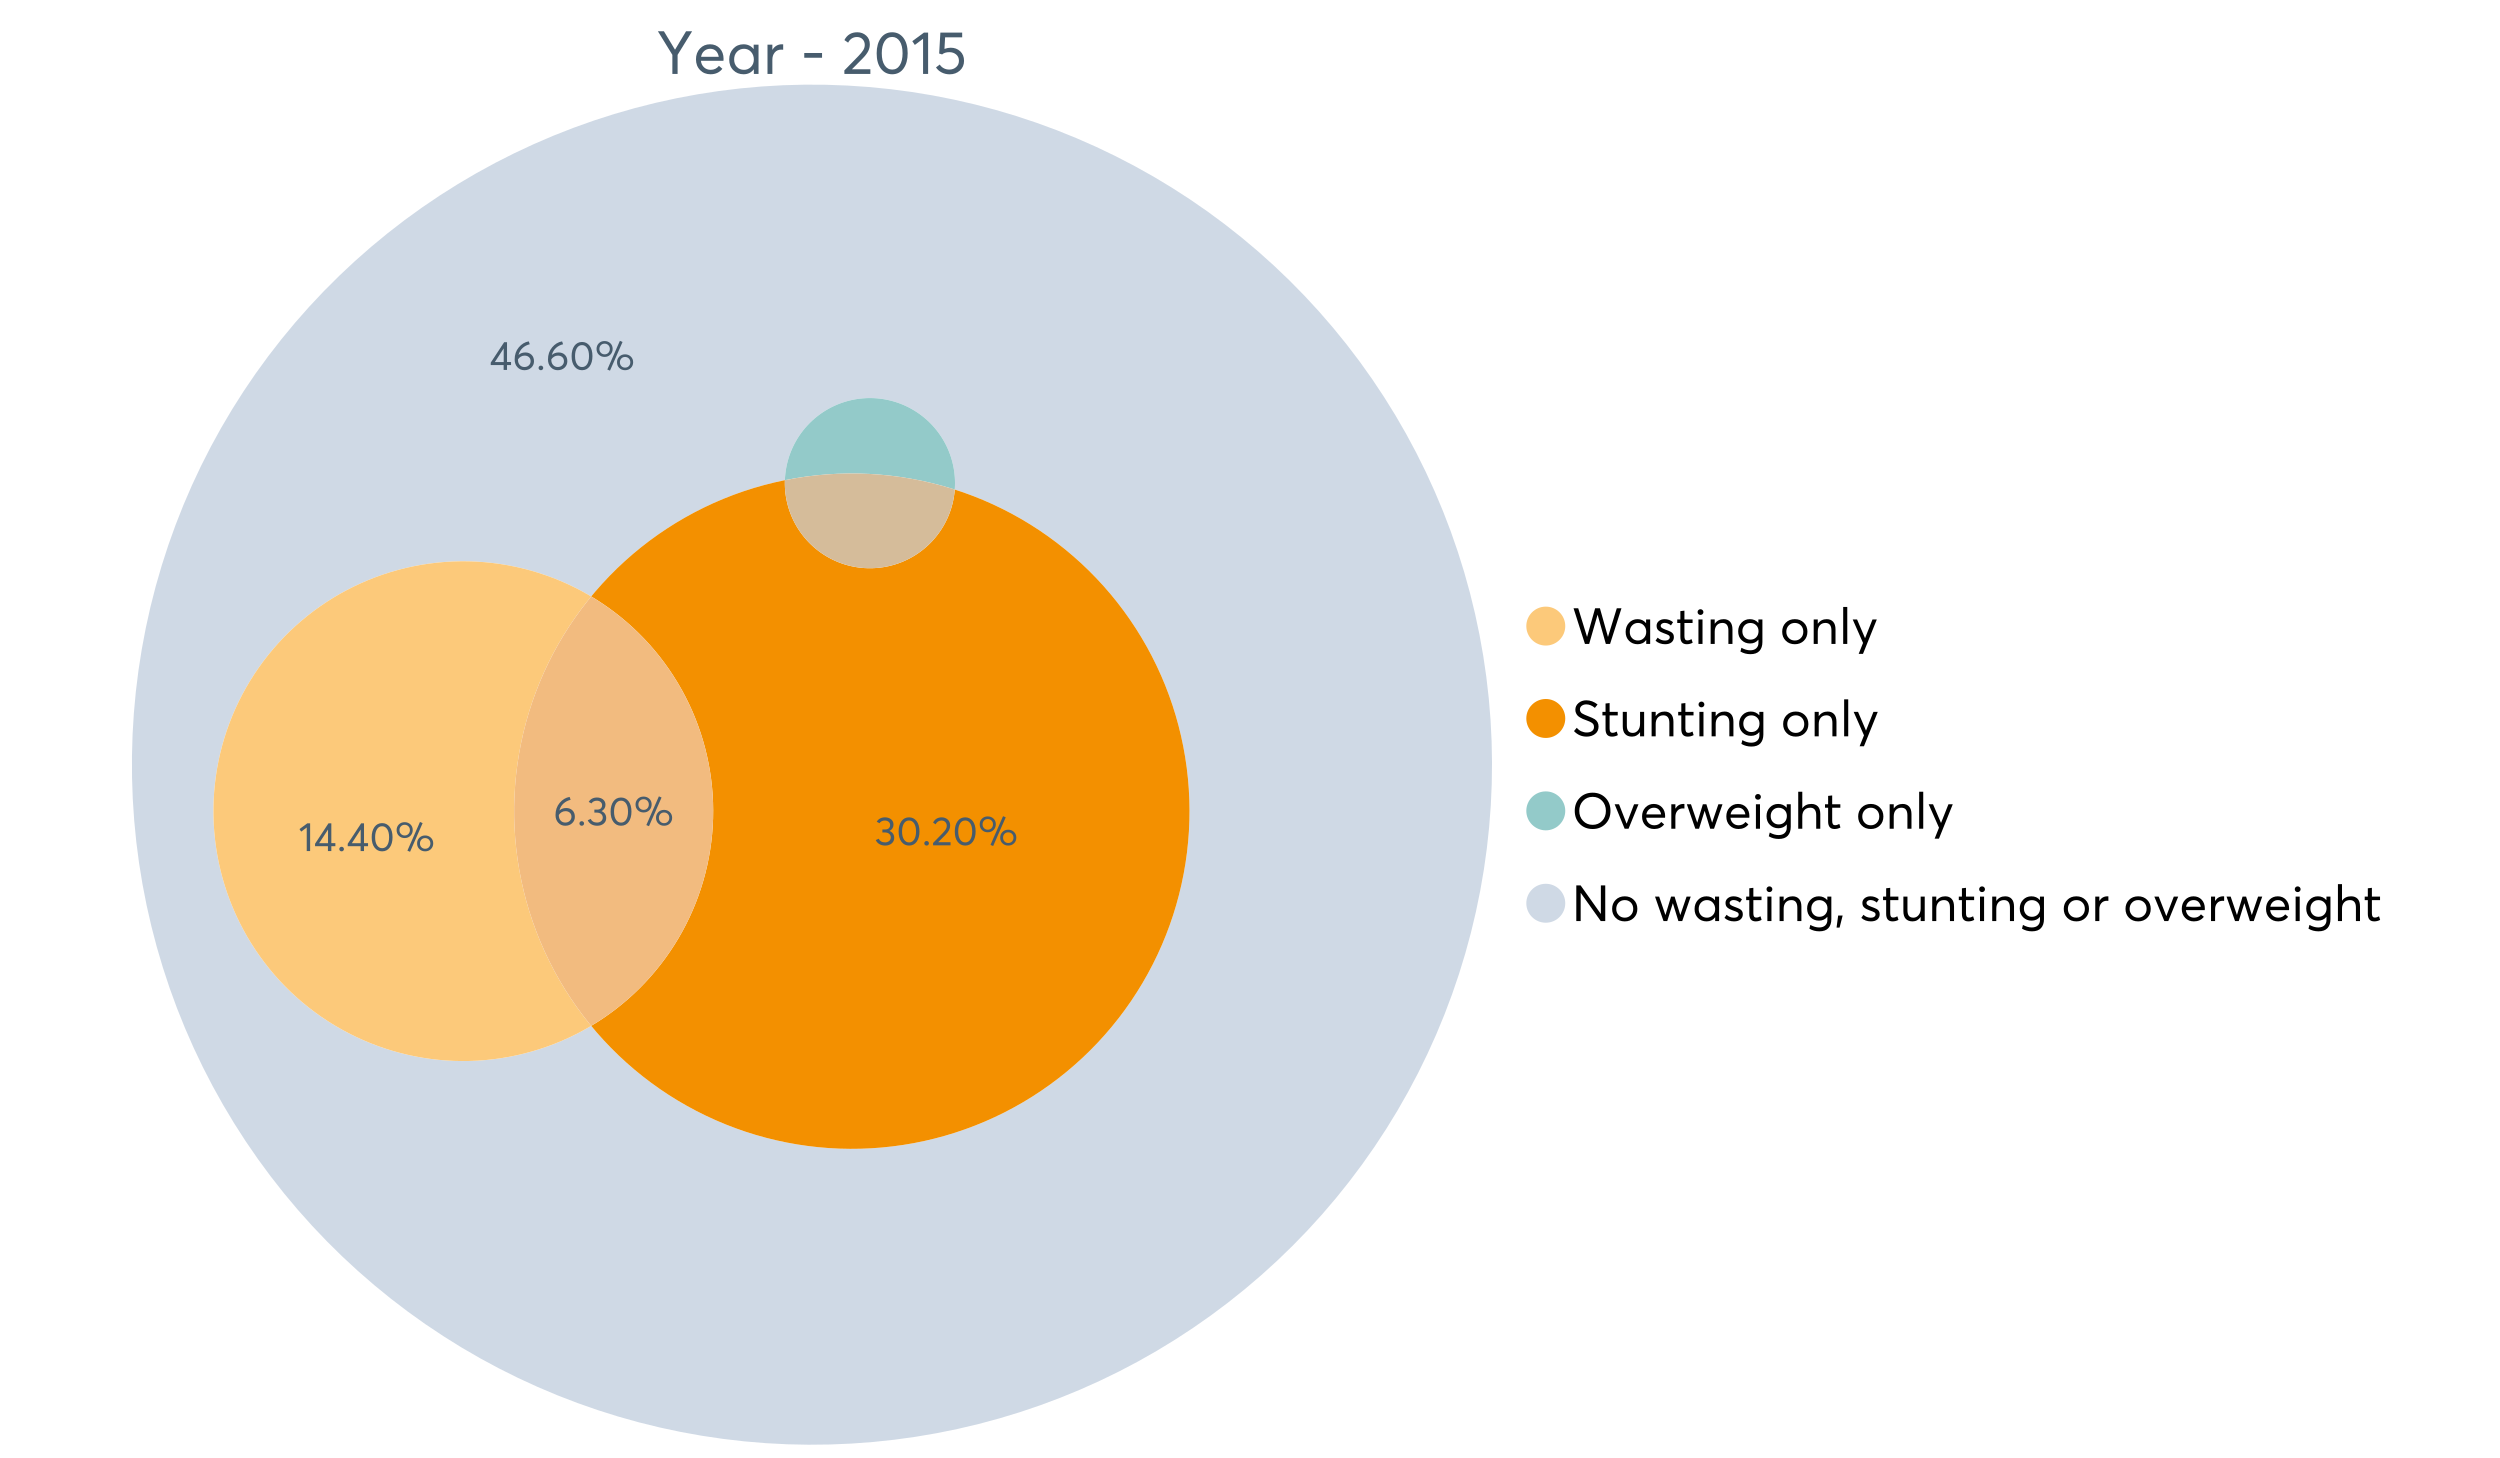 <?xml version="1.0" encoding="UTF-8"?>
<svg xmlns="http://www.w3.org/2000/svg" xmlns:xlink="http://www.w3.org/1999/xlink" width="1234.286pt" height="720pt" viewBox="0 0 1234.286 720" version="1.1">
<defs>
<g>
<symbol overflow="visible" id="glyph0-0">
<path style="stroke:none;" d="M 14.418 -21.062 L 17.414 -21.062 L 10.234 -9.406 L 10.234 0 L 7.652 0 L 7.652 -9.406 L 0.504 -21.062 L 3.473 -21.062 L 8.93 -11.984 L 8.988 -11.984 Z M 14.418 -21.062 "/>
</symbol>
<symbol overflow="visible" id="glyph0-1">
<path style="stroke:none;" d="M 15.012 -7.445 C 15.012 -7.285 15 -7.078 14.98 -6.824 L 14.953 -6.469 L 3.828 -6.469 C 3.98 -5.121 4.5 -4.039 5.383 -3.23 C 6.262 -2.418 7.355 -2.016 8.664 -2.016 C 10.34 -2.016 11.695 -2.668 12.727 -3.977 L 14.418 -2.523 C 13.012 -0.723 11.062 0.176 8.574 0.18 C 6.492 0.176 4.777 -0.508 3.426 -1.883 C 2.07 -3.254 1.395 -5.031 1.395 -7.211 C 1.395 -9.363 2.051 -11.137 3.367 -12.531 C 4.68 -13.926 6.328 -14.625 8.309 -14.625 C 10.305 -14.625 11.918 -13.949 13.156 -12.605 C 14.391 -11.258 15.012 -9.539 15.012 -7.445 Z M 11.242 -11.332 C 10.508 -12.043 9.566 -12.398 8.422 -12.402 C 7.273 -12.398 6.293 -12.047 5.473 -11.348 C 4.652 -10.641 4.133 -9.676 3.914 -8.453 L 12.637 -8.453 C 12.438 -9.66 11.973 -10.621 11.242 -11.332 Z M 11.242 -11.332 "/>
</symbol>
<symbol overflow="visible" id="glyph0-2">
<path style="stroke:none;" d="M 13.5 -14.449 L 15.902 -14.449 L 15.902 0 L 13.586 0 L 13.586 -2.285 L 13.559 -2.285 C 12.332 -0.645 10.648 0.176 8.516 0.18 C 6.473 0.176 4.781 -0.492 3.441 -1.836 C 2.094 -3.18 1.422 -4.941 1.426 -7.121 C 1.422 -9.254 2.09 -11.039 3.426 -12.473 C 4.758 -13.906 6.445 -14.625 8.484 -14.625 C 10.539 -14.625 12.199 -13.844 13.469 -12.281 L 13.5 -12.281 Z M 8.723 -2.016 C 10.062 -2.016 11.207 -2.492 12.16 -3.453 C 13.105 -4.41 13.582 -5.633 13.586 -7.117 C 13.582 -8.598 13.121 -9.848 12.207 -10.871 C 11.285 -11.887 10.133 -12.398 8.75 -12.402 C 7.363 -12.398 6.203 -11.91 5.266 -10.934 C 4.324 -9.953 3.855 -8.68 3.855 -7.121 C 3.855 -5.633 4.305 -4.41 5.203 -3.453 C 6.102 -2.492 7.273 -2.016 8.723 -2.016 Z M 8.723 -2.016 "/>
</symbol>
<symbol overflow="visible" id="glyph0-3">
<path style="stroke:none;" d="M 9.434 -14.625 C 9.73 -14.625 9.926 -14.613 10.027 -14.598 L 10.027 -11.926 C 9.59 -11.961 9.273 -11.98 9.078 -11.984 C 7.73 -11.98 6.664 -11.516 5.875 -10.59 C 5.082 -9.656 4.688 -8.453 4.688 -6.973 L 4.688 0 L 2.285 0 L 2.285 -14.449 L 4.688 -14.449 L 4.688 -11.895 L 4.719 -11.895 C 5.84 -13.715 7.414 -14.625 9.434 -14.625 Z M 9.434 -14.625 "/>
</symbol>
<symbol overflow="visible" id="glyph0-4">
<path style="stroke:none;" d=""/>
</symbol>
<symbol overflow="visible" id="glyph0-5">
<path style="stroke:none;" d="M 1.691 -7.98 L 1.691 -10.324 L 10.473 -10.324 L 10.473 -7.98 Z M 1.691 -7.98 "/>
</symbol>
<symbol overflow="visible" id="glyph0-6">
<path style="stroke:none;" d="M 4.953 -2.285 L 14.004 -2.285 L 14.004 0 L 1.188 0 L 1.156 -1.719 L 8.129 -8.84 C 9.152 -9.906 9.93 -10.855 10.457 -11.688 C 10.977 -12.516 11.238 -13.387 11.242 -14.301 C 11.238 -15.426 10.883 -16.359 10.176 -17.102 C 9.461 -17.84 8.543 -18.211 7.418 -18.215 C 5.457 -18.211 3.992 -17.281 3.027 -15.426 L 1.188 -16.703 C 2.488 -19.27 4.613 -20.555 7.566 -20.559 C 9.262 -20.555 10.715 -20.012 11.926 -18.926 C 13.129 -17.84 13.734 -16.387 13.734 -14.566 C 13.734 -13.398 13.465 -12.281 12.934 -11.215 C 12.395 -10.145 11.508 -8.977 10.266 -7.715 L 4.953 -2.344 Z M 4.953 -2.285 "/>
</symbol>
<symbol overflow="visible" id="glyph0-7">
<path style="stroke:none;" d="M 9.316 0.18 C 7.039 0.176 5.191 -0.734 3.781 -2.562 C 2.363 -4.391 1.656 -6.93 1.66 -10.176 C 1.656 -13.258 2.34 -15.758 3.707 -17.68 C 5.07 -19.594 6.941 -20.555 9.316 -20.559 C 11.59 -20.555 13.434 -19.641 14.848 -17.812 C 16.262 -15.984 16.969 -13.438 16.969 -10.176 C 16.969 -7.086 16.289 -4.59 14.938 -2.684 C 13.578 -0.777 11.707 0.176 9.316 0.18 Z M 9.316 -2.137 C 10.934 -2.133 12.191 -2.855 13.098 -4.301 C 13.996 -5.746 14.449 -7.703 14.449 -10.176 C 14.449 -12.727 13.977 -14.711 13.039 -16.125 C 12.094 -17.539 10.855 -18.246 9.316 -18.246 C 7.715 -18.246 6.457 -17.516 5.547 -16.062 C 4.637 -14.605 4.184 -12.645 4.184 -10.176 C 4.184 -7.641 4.652 -5.668 5.59 -4.258 C 6.527 -2.84 7.77 -2.133 9.316 -2.137 Z M 9.316 -2.137 "/>
</symbol>
<symbol overflow="visible" id="glyph0-8">
<path style="stroke:none;" d="M 5.934 0 L 5.934 -17.355 L 1.867 -14.301 L 0.621 -16.168 L 6.348 -20.383 L 8.426 -20.383 L 8.426 0 Z M 5.934 0 "/>
</symbol>
<symbol overflow="visible" id="glyph0-9">
<path style="stroke:none;" d="M 8.453 -12.934 C 10.332 -12.93 11.898 -12.344 13.156 -11.168 C 14.406 -9.992 15.035 -8.414 15.039 -6.438 C 15.035 -4.496 14.352 -2.902 12.992 -1.66 C 11.625 -0.414 9.945 0.203 7.949 0.207 C 6.543 0.203 5.242 -0.094 4.047 -0.695 C 2.848 -1.297 1.895 -2.133 1.188 -3.203 L 3.055 -4.629 C 3.527 -3.855 4.176 -3.246 5 -2.805 C 5.816 -2.355 6.742 -2.133 7.773 -2.137 C 9.098 -2.133 10.219 -2.543 11.141 -3.367 C 12.055 -4.184 12.516 -5.219 12.52 -6.469 C 12.516 -7.789 12.055 -8.828 11.141 -9.594 C 10.219 -10.352 9.105 -10.734 7.801 -10.738 C 6.254 -10.734 5.059 -10.359 4.211 -9.613 L 2.758 -10.059 L 3.352 -20.383 L 14.121 -20.383 L 14.121 -18.066 L 5.695 -18.066 L 5.371 -12.34 C 6.496 -12.734 7.523 -12.93 8.453 -12.934 Z M 8.453 -12.934 "/>
</symbol>
<symbol overflow="visible" id="glyph1-0">
<path style="stroke:none;" d="M 22.227 -17.613 L 24.531 -17.613 L 18.902 0 L 16.816 0 L 12.75 -14.438 L 12.727 -14.438 L 8.582 0 L 6.5 0 L 0.867 -17.613 L 3.176 -17.613 L 7.516 -3.547 L 7.566 -3.547 L 11.535 -17.613 L 13.891 -17.613 L 17.859 -3.496 L 17.887 -3.496 Z M 22.227 -17.613 "/>
</symbol>
<symbol overflow="visible" id="glyph1-1">
<path style="stroke:none;" d="M 11.285 -12.082 L 13.297 -12.082 L 13.297 0 L 11.359 0 L 11.359 -1.91 L 11.336 -1.91 C 10.309 -0.539 8.902 0.145 7.121 0.148 C 5.41 0.145 3.996 -0.414 2.875 -1.539 C 1.75 -2.66 1.188 -4.133 1.191 -5.953 C 1.188 -7.738 1.746 -9.23 2.863 -10.43 C 3.977 -11.629 5.387 -12.227 7.094 -12.23 C 8.812 -12.227 10.203 -11.574 11.262 -10.27 L 11.285 -10.27 Z M 7.293 -1.688 C 8.414 -1.688 9.371 -2.086 10.168 -2.891 C 10.957 -3.688 11.355 -4.711 11.359 -5.953 C 11.355 -7.191 10.973 -8.234 10.207 -9.09 C 9.438 -9.938 8.473 -10.363 7.316 -10.367 C 6.156 -10.363 5.184 -9.957 4.402 -9.141 C 3.613 -8.32 3.223 -7.258 3.227 -5.953 C 3.223 -4.711 3.598 -3.688 4.352 -2.891 C 5.102 -2.086 6.082 -1.688 7.293 -1.688 Z M 7.293 -1.688 "/>
</symbol>
<symbol overflow="visible" id="glyph1-2">
<path style="stroke:none;" d="M 5.605 0.148 C 3.734 0.145 2.156 -0.43 0.867 -1.586 L 1.91 -3.102 C 2.949 -2.137 4.18 -1.656 5.605 -1.66 C 6.297 -1.656 6.852 -1.816 7.266 -2.133 C 7.68 -2.445 7.887 -2.824 7.887 -3.273 C 7.887 -3.734 7.684 -4.086 7.277 -4.328 C 6.871 -4.566 6.164 -4.859 5.16 -5.211 C 5.09 -5.223 5.039 -5.238 5.012 -5.258 C 3.832 -5.668 2.938 -6.141 2.32 -6.672 C 1.699 -7.199 1.387 -7.969 1.391 -8.98 C 1.387 -9.902 1.762 -10.676 2.516 -11.297 C 3.266 -11.918 4.223 -12.227 5.383 -12.23 C 6.918 -12.227 8.297 -11.73 9.523 -10.742 L 8.484 -9.152 C 7.523 -9.98 6.457 -10.395 5.285 -10.395 C 4.801 -10.395 4.367 -10.262 3.992 -9.996 C 3.609 -9.73 3.422 -9.391 3.422 -8.98 C 3.422 -8.547 3.605 -8.199 3.98 -7.938 C 4.348 -7.668 4.926 -7.387 5.707 -7.094 C 5.836 -7.043 6.078 -6.953 6.434 -6.82 C 6.789 -6.688 7.023 -6.594 7.141 -6.547 C 7.254 -6.492 7.453 -6.406 7.738 -6.285 C 8.016 -6.16 8.207 -6.07 8.309 -6.016 C 8.406 -5.957 8.559 -5.863 8.766 -5.73 C 8.973 -5.598 9.113 -5.48 9.188 -5.383 C 9.262 -5.281 9.359 -5.148 9.488 -4.984 C 9.609 -4.816 9.699 -4.656 9.75 -4.5 C 9.797 -4.344 9.836 -4.16 9.871 -3.953 C 9.902 -3.746 9.918 -3.527 9.922 -3.301 C 9.918 -2.305 9.547 -1.484 8.805 -0.832 C 8.059 -0.18 6.992 0.145 5.605 0.148 Z M 5.605 0.148 "/>
</symbol>
<symbol overflow="visible" id="glyph1-3">
<path style="stroke:none;" d="M 5.332 0.148 C 3.23 0.145 2.18 -1.102 2.184 -3.598 L 2.184 -10.344 L 0.645 -10.344 L 0.645 -12.082 L 2.184 -12.082 L 2.184 -16.199 L 4.191 -16.422 L 4.191 -12.082 L 8.211 -12.082 L 8.211 -10.344 L 4.191 -10.344 L 4.191 -3.895 C 4.188 -3.148 4.301 -2.602 4.527 -2.258 C 4.75 -1.906 5.133 -1.734 5.68 -1.738 C 6.305 -1.734 6.984 -1.941 7.715 -2.355 L 8.262 -0.594 C 7.367 -0.098 6.391 0.145 5.332 0.148 Z M 5.332 0.148 "/>
</symbol>
<symbol overflow="visible" id="glyph1-4">
<path style="stroke:none;" d="M 3.102 -14.312 C 2.684 -14.309 2.34 -14.445 2.07 -14.723 C 1.793 -14.992 1.656 -15.328 1.66 -15.727 C 1.656 -16.121 1.793 -16.453 2.07 -16.73 C 2.34 -17 2.684 -17.137 3.102 -17.141 C 3.492 -17.137 3.832 -16.996 4.117 -16.719 C 4.395 -16.434 4.535 -16.105 4.539 -15.727 C 4.535 -15.328 4.395 -14.992 4.117 -14.723 C 3.832 -14.445 3.492 -14.309 3.102 -14.312 Z M 2.082 0 L 2.082 -12.082 L 4.094 -12.082 L 4.094 0 Z M 2.082 0 "/>
</symbol>
<symbol overflow="visible" id="glyph1-5">
<path style="stroke:none;" d="M 8.336 -12.23 C 9.672 -12.227 10.73 -11.801 11.508 -10.953 C 12.285 -10.098 12.672 -8.836 12.676 -7.168 L 12.676 0 L 10.668 0 L 10.668 -6.598 C 10.664 -9.109 9.68 -10.363 7.715 -10.367 C 6.555 -10.363 5.633 -9.98 4.945 -9.215 C 4.258 -8.445 3.914 -7.383 3.918 -6.027 L 3.918 0 L 1.91 0 L 1.91 -12.082 L 3.918 -12.082 L 3.918 -9.973 L 3.945 -9.973 C 5 -11.477 6.465 -12.227 8.336 -12.23 Z M 8.336 -12.23 "/>
</symbol>
<symbol overflow="visible" id="glyph1-6">
<path style="stroke:none;" d="M 11.09 -12.082 L 13.074 -12.082 L 13.074 -0.918 C 13.07 0.934 12.586 2.391 11.621 3.457 C 10.652 4.523 9.16 5.055 7.145 5.059 C 5.32 5.055 3.684 4.617 2.234 3.746 L 2.703 1.887 C 4.203 2.727 5.652 3.145 7.043 3.148 C 8.348 3.145 9.352 2.812 10.059 2.145 C 10.758 1.473 11.109 0.625 11.113 -0.398 L 11.113 -2.082 L 11.062 -2.082 C 10.055 -0.84 8.688 -0.223 6.969 -0.223 C 5.312 -0.223 3.926 -0.773 2.801 -1.883 C 1.676 -2.988 1.113 -4.43 1.117 -6.203 C 1.113 -7.918 1.664 -9.352 2.766 -10.504 C 3.863 -11.652 5.23 -12.227 6.871 -12.23 C 8.57 -12.227 9.961 -11.617 11.039 -10.395 L 11.09 -10.395 Z M 7.121 -2.109 C 8.324 -2.109 9.301 -2.5 10.047 -3.285 C 10.789 -4.07 11.16 -5.074 11.164 -6.301 C 11.16 -7.488 10.777 -8.461 10.008 -9.215 C 9.238 -9.965 8.273 -10.34 7.121 -10.344 C 5.973 -10.34 5.031 -9.957 4.289 -9.188 C 3.547 -8.418 3.176 -7.445 3.176 -6.277 C 3.176 -5.016 3.555 -4.008 4.316 -3.25 C 5.074 -2.488 6.008 -2.109 7.121 -2.109 Z M 7.121 -2.109 "/>
</symbol>
<symbol overflow="visible" id="glyph1-7">
<path style="stroke:none;" d=""/>
</symbol>
<symbol overflow="visible" id="glyph1-8">
<path style="stroke:none;" d="M 7.418 0.148 C 5.562 0.145 4.055 -0.438 2.898 -1.613 C 1.738 -2.785 1.16 -4.258 1.164 -6.027 C 1.16 -7.797 1.738 -9.273 2.898 -10.457 C 4.055 -11.637 5.562 -12.227 7.418 -12.23 C 9.203 -12.227 10.68 -11.648 11.855 -10.492 C 13.027 -9.332 13.617 -7.844 13.617 -6.027 C 13.617 -4.207 13.027 -2.723 11.855 -1.574 C 10.68 -0.426 9.203 0.145 7.418 0.148 Z M 7.418 -1.688 C 8.59 -1.688 9.578 -2.094 10.383 -2.914 C 11.184 -3.727 11.582 -4.766 11.586 -6.027 C 11.582 -7.297 11.188 -8.34 10.395 -9.152 C 9.598 -9.961 8.605 -10.363 7.418 -10.367 C 6.176 -10.363 5.16 -9.945 4.375 -9.113 C 3.59 -8.277 3.199 -7.25 3.199 -6.027 C 3.199 -4.801 3.59 -3.77 4.375 -2.938 C 5.16 -2.102 6.176 -1.688 7.418 -1.688 Z M 7.418 -1.688 "/>
</symbol>
<symbol overflow="visible" id="glyph1-9">
<path style="stroke:none;" d="M 2.082 0 L 2.082 -18.258 L 4.094 -18.258 L 4.094 0 Z M 2.082 0 "/>
</symbol>
<symbol overflow="visible" id="glyph1-10">
<path style="stroke:none;" d="M 10.344 -12.082 L 12.477 -12.082 L 5.656 4.91 L 3.523 4.91 L 5.68 -0.496 L 0.57 -12.082 L 2.73 -12.082 L 6.648 -2.879 L 6.699 -2.879 Z M 10.344 -12.082 "/>
</symbol>
<symbol overflow="visible" id="glyph1-11">
<path style="stroke:none;" d="M 7.344 0.148 C 4.875 0.145 2.793 -0.762 1.09 -2.578 L 2.48 -4.219 C 3.09 -3.453 3.836 -2.871 4.711 -2.48 C 5.586 -2.082 6.469 -1.887 7.367 -1.887 C 8.453 -1.887 9.328 -2.125 9.984 -2.605 C 10.637 -3.082 10.961 -3.742 10.965 -4.59 C 10.961 -5.051 10.883 -5.449 10.727 -5.781 C 10.566 -6.109 10.297 -6.402 9.922 -6.66 C 9.539 -6.914 9.172 -7.121 8.816 -7.277 C 8.461 -7.434 7.953 -7.637 7.293 -7.887 C 7.176 -7.934 7.086 -7.965 7.02 -7.988 C 6.371 -8.215 5.844 -8.418 5.441 -8.594 C 5.035 -8.766 4.574 -9.008 4.055 -9.324 C 3.531 -9.637 3.125 -9.957 2.84 -10.281 C 2.547 -10.602 2.293 -11.008 2.082 -11.496 C 1.863 -11.984 1.758 -12.523 1.762 -13.121 C 1.758 -14.426 2.277 -15.527 3.324 -16.422 C 4.363 -17.312 5.637 -17.766 7.145 -17.785 C 9.125 -17.781 10.988 -17.098 12.727 -15.727 L 11.41 -14.039 C 10.035 -15.195 8.613 -15.773 7.145 -15.777 C 6.281 -15.773 5.547 -15.547 4.938 -15.094 C 4.324 -14.637 4.02 -14.012 4.02 -13.223 C 4.02 -12.891 4.082 -12.59 4.215 -12.316 C 4.344 -12.043 4.492 -11.816 4.66 -11.645 C 4.824 -11.469 5.117 -11.277 5.531 -11.062 C 5.945 -10.848 6.27 -10.684 6.512 -10.578 C 6.746 -10.469 7.164 -10.301 7.766 -10.07 C 9.578 -9.371 10.777 -8.824 11.359 -8.434 C 12.598 -7.586 13.219 -6.379 13.223 -4.812 C 13.219 -3.254 12.645 -2.039 11.496 -1.164 C 10.348 -0.289 8.961 0.145 7.344 0.148 Z M 7.344 0.148 "/>
</symbol>
<symbol overflow="visible" id="glyph1-12">
<path style="stroke:none;" d="M 10.195 -12.082 L 12.203 -12.082 L 12.203 0 L 10.195 0 L 10.195 -2.008 L 10.172 -2.008 C 9.16 -0.57 7.836 0.145 6.203 0.148 C 4.762 0.145 3.645 -0.27 2.852 -1.102 C 2.055 -1.938 1.656 -3.199 1.66 -4.887 L 1.66 -12.082 L 3.672 -12.082 L 3.672 -5.457 C 3.668 -4.113 3.91 -3.152 4.402 -2.566 C 4.887 -1.98 5.629 -1.688 6.621 -1.688 C 7.613 -1.688 8.457 -2.094 9.152 -2.914 C 9.848 -3.727 10.195 -4.832 10.195 -6.227 Z M 10.195 -12.082 "/>
</symbol>
<symbol overflow="visible" id="glyph1-13">
<path style="stroke:none;" d="M 10.32 0.148 C 7.703 0.145 5.574 -0.699 3.93 -2.395 C 2.285 -4.086 1.465 -6.223 1.465 -8.805 C 1.465 -11.383 2.285 -13.523 3.93 -15.23 C 5.574 -16.93 7.703 -17.781 10.32 -17.785 C 12.828 -17.781 14.922 -16.953 16.594 -15.293 C 18.266 -13.629 19.102 -11.465 19.102 -8.805 C 19.102 -6.156 18.266 -4.004 16.594 -2.344 C 14.922 -0.684 12.828 0.145 10.32 0.148 Z M 10.32 -1.91 C 12.168 -1.91 13.719 -2.559 14.969 -3.855 C 16.215 -5.152 16.84 -6.801 16.844 -8.805 C 16.84 -10.82 16.215 -12.477 14.969 -13.777 C 13.719 -15.074 12.168 -15.727 10.32 -15.727 C 8.383 -15.727 6.797 -15.059 5.555 -13.73 C 4.312 -12.395 3.691 -10.754 3.695 -8.805 C 3.691 -6.852 4.312 -5.215 5.555 -3.895 C 6.797 -2.57 8.383 -1.91 10.32 -1.91 Z M 10.32 -1.91 "/>
</symbol>
<symbol overflow="visible" id="glyph1-14">
<path style="stroke:none;" d="M 10.195 -12.082 L 12.379 -12.082 L 7.465 0 L 5.531 0 L 0.594 -12.082 L 2.754 -12.082 L 6.473 -2.555 L 6.547 -2.555 Z M 10.195 -12.082 "/>
</symbol>
<symbol overflow="visible" id="glyph1-15">
<path style="stroke:none;" d="M 12.551 -6.227 C 12.551 -6.09 12.543 -5.918 12.527 -5.707 L 12.504 -5.406 L 3.199 -5.406 C 3.332 -4.281 3.766 -3.379 4.5 -2.703 C 5.234 -2.023 6.148 -1.688 7.242 -1.688 C 8.648 -1.688 9.781 -2.23 10.641 -3.324 L 12.055 -2.109 C 10.875 -0.605 9.246 0.145 7.168 0.148 C 5.426 0.145 3.992 -0.426 2.863 -1.574 C 1.727 -2.723 1.16 -4.207 1.164 -6.027 C 1.16 -7.828 1.711 -9.312 2.812 -10.48 C 3.914 -11.645 5.289 -12.227 6.945 -12.23 C 8.609 -12.227 9.961 -11.664 11 -10.543 C 12.031 -9.414 12.551 -7.977 12.551 -6.227 Z M 9.402 -9.477 C 8.789 -10.066 8.004 -10.363 7.043 -10.367 C 6.082 -10.363 5.258 -10.07 4.574 -9.488 C 3.887 -8.898 3.453 -8.094 3.273 -7.07 L 10.566 -7.07 C 10.398 -8.074 10.012 -8.875 9.402 -9.477 Z M 9.402 -9.477 "/>
</symbol>
<symbol overflow="visible" id="glyph1-16">
<path style="stroke:none;" d="M 7.887 -12.23 C 8.137 -12.227 8.301 -12.219 8.383 -12.203 L 8.383 -9.973 C 8.02 -10.004 7.754 -10.02 7.59 -10.02 C 6.461 -10.02 5.57 -9.629 4.91 -8.855 C 4.246 -8.074 3.914 -7.066 3.918 -5.828 L 3.918 0 L 1.91 0 L 1.91 -12.082 L 3.918 -12.082 L 3.918 -9.945 L 3.945 -9.945 C 4.883 -11.465 6.199 -12.227 7.887 -12.23 Z M 7.887 -12.23 "/>
</symbol>
<symbol overflow="visible" id="glyph1-17">
<path style="stroke:none;" d="M 16.297 -12.082 L 18.332 -12.082 L 14.141 0 L 12.254 0 L 9.523 -8.805 L 9.5 -8.805 L 6.746 0 L 4.91 0 L 0.719 -12.082 L 2.754 -12.082 L 5.828 -3.051 L 5.879 -3.051 L 8.633 -12.082 L 10.367 -12.082 L 13.172 -3.051 L 13.223 -3.051 Z M 16.297 -12.082 "/>
</symbol>
<symbol overflow="visible" id="glyph1-18">
<path style="stroke:none;" d="M 8.41 -12.23 C 9.777 -12.227 10.852 -11.812 11.633 -10.988 C 12.406 -10.16 12.797 -8.914 12.801 -7.242 L 12.801 0 L 10.789 0 L 10.789 -6.672 C 10.785 -9.133 9.805 -10.363 7.84 -10.367 C 6.629 -10.363 5.672 -9.984 4.973 -9.227 C 4.266 -8.465 3.914 -7.414 3.918 -6.078 L 3.918 0 L 1.91 0 L 1.91 -18.258 L 3.918 -18.258 L 3.918 -10.098 L 3.969 -10.098 C 4.973 -11.516 6.453 -12.227 8.41 -12.23 Z M 8.41 -12.23 "/>
</symbol>
<symbol overflow="visible" id="glyph1-19">
<path style="stroke:none;" d="M 14.363 -17.613 L 16.52 -17.613 L 16.52 0 L 14.312 0 L 4.441 -13.891 L 4.391 -13.891 L 4.391 0 L 2.234 0 L 2.234 -17.613 L 4.367 -17.613 L 14.312 -3.57 L 14.363 -3.57 Z M 14.363 -17.613 "/>
</symbol>
<symbol overflow="visible" id="glyph1-20">
<path style="stroke:none;" d="M 0.793 3.227 L 1.586 -2.73 L 3.797 -2.73 L 2.281 3.227 Z M 0.793 3.227 "/>
</symbol>
<symbol overflow="visible" id="glyph2-0">
<path style="stroke:none;" d="M 6.98 0 L 6.98 -2.414 L 0.617 -2.414 L 0.617 -3.609 L 7.238 -13.703 L 8.656 -13.703 L 8.656 -3.93 L 10.648 -3.93 L 10.648 -2.414 L 8.656 -2.414 L 8.656 0 Z M 2.633 -3.891 L 7.02 -3.891 L 7.02 -10.648 Z M 2.633 -3.891 "/>
</symbol>
<symbol overflow="visible" id="glyph2-1">
<path style="stroke:none;" d="M 6.383 -8.637 C 7.629 -8.637 8.652 -8.246 9.453 -7.469 C 10.246 -6.688 10.645 -5.629 10.648 -4.289 C 10.645 -3.023 10.195 -1.973 9.301 -1.137 C 8.402 -0.301 7.277 0.117 5.922 0.121 C 4.535 0.117 3.387 -0.371 2.473 -1.355 C 1.555 -2.336 1.094 -3.605 1.098 -5.164 C 1.094 -7.527 1.781 -9.531 3.152 -11.168 C 4.52 -12.801 6.152 -13.785 8.059 -14.121 L 8.555 -12.684 C 7.227 -12.375 6.062 -11.777 5.066 -10.891 C 4.066 -9.996 3.383 -8.84 3.012 -7.418 L 3.031 -7.418 C 3.918 -8.23 5.035 -8.637 6.383 -8.637 Z M 5.902 -1.457 C 6.805 -1.453 7.543 -1.73 8.117 -2.285 C 8.688 -2.836 8.977 -3.508 8.977 -4.309 C 8.977 -5.145 8.707 -5.816 8.168 -6.324 C 7.629 -6.824 6.906 -7.078 6.004 -7.082 C 5.281 -7.078 4.641 -6.898 4.078 -6.543 C 3.512 -6.18 3.062 -5.734 2.73 -5.207 L 2.73 -5.066 C 2.73 -3.984 3.023 -3.113 3.617 -2.453 C 4.207 -1.785 4.969 -1.453 5.902 -1.457 Z M 5.902 -1.457 "/>
</symbol>
<symbol overflow="visible" id="glyph2-2">
<path style="stroke:none;" d="M 2.414 0.121 C 2.078 0.117 1.801 0.012 1.586 -0.207 C 1.363 -0.426 1.254 -0.691 1.258 -0.996 C 1.254 -1.316 1.363 -1.586 1.586 -1.805 C 1.801 -2.023 2.078 -2.133 2.414 -2.133 C 2.719 -2.133 2.984 -2.023 3.211 -1.805 C 3.438 -1.586 3.551 -1.316 3.551 -0.996 C 3.551 -0.691 3.438 -0.426 3.211 -0.207 C 2.984 0.012 2.719 0.117 2.414 0.121 Z M 2.414 0.121 "/>
</symbol>
<symbol overflow="visible" id="glyph2-3">
<path style="stroke:none;" d="M 6.262 0.121 C 4.73 0.117 3.492 -0.496 2.543 -1.723 C 1.59 -2.953 1.113 -4.656 1.117 -6.84 C 1.113 -8.91 1.57 -10.594 2.492 -11.887 C 3.406 -13.172 4.664 -13.816 6.262 -13.82 C 7.789 -13.816 9.027 -13.203 9.98 -11.977 C 10.93 -10.746 11.406 -9.031 11.41 -6.84 C 11.406 -4.762 10.953 -3.086 10.043 -1.805 C 9.129 -0.523 7.867 0.117 6.262 0.121 Z M 6.262 -1.438 C 7.352 -1.434 8.199 -1.918 8.805 -2.891 C 9.41 -3.859 9.715 -5.176 9.715 -6.84 C 9.715 -8.551 9.398 -9.887 8.766 -10.84 C 8.133 -11.789 7.297 -12.262 6.262 -12.266 C 5.184 -12.262 4.34 -11.773 3.73 -10.801 C 3.117 -9.82 2.812 -8.5 2.812 -6.84 C 2.812 -5.137 3.125 -3.812 3.758 -2.863 C 4.387 -1.91 5.223 -1.434 6.262 -1.438 Z M 6.262 -1.438 "/>
</symbol>
<symbol overflow="visible" id="glyph2-4">
<path style="stroke:none;" d="M 7.539 0.34 L 6.223 -0.219 L 12.426 -14.398 L 13.742 -13.82 Z M 4.867 -6.441 C 3.746 -6.438 2.805 -6.805 2.043 -7.539 C 1.277 -8.27 0.895 -9.219 0.898 -10.391 C 0.895 -11.477 1.266 -12.398 2.004 -13.152 C 2.742 -13.902 3.695 -14.277 4.867 -14.281 C 5.98 -14.277 6.926 -13.918 7.699 -13.203 C 8.469 -12.48 8.852 -11.543 8.855 -10.391 C 8.852 -9.281 8.48 -8.348 7.738 -7.586 C 6.992 -6.82 6.035 -6.438 4.867 -6.441 Z M 4.887 -7.719 C 5.645 -7.715 6.262 -7.973 6.742 -8.484 C 7.219 -8.996 7.457 -9.625 7.461 -10.371 C 7.457 -11.141 7.207 -11.766 6.711 -12.254 C 6.211 -12.738 5.605 -12.984 4.887 -12.984 C 4.129 -12.984 3.508 -12.734 3.031 -12.234 C 2.547 -11.734 2.309 -11.113 2.312 -10.371 C 2.309 -9.586 2.555 -8.945 3.051 -8.457 C 3.539 -7.961 4.152 -7.715 4.887 -7.719 Z M 14.977 0.121 C 13.859 0.117 12.918 -0.246 12.156 -0.977 C 11.387 -1.707 11.004 -2.652 11.008 -3.809 C 11.004 -4.898 11.375 -5.82 12.125 -6.582 C 12.867 -7.336 13.82 -7.715 14.977 -7.719 C 16.094 -7.715 17.035 -7.352 17.809 -6.621 C 18.578 -5.887 18.965 -4.949 18.969 -3.809 C 18.965 -2.703 18.598 -1.77 17.859 -1.016 C 17.121 -0.258 16.16 0.117 14.977 0.121 Z M 14.977 -1.156 C 15.75 -1.152 16.375 -1.406 16.852 -1.914 C 17.328 -2.418 17.566 -3.043 17.57 -3.789 C 17.566 -4.57 17.316 -5.203 16.82 -5.691 C 16.32 -6.176 15.707 -6.422 14.977 -6.422 C 14.219 -6.422 13.602 -6.168 13.133 -5.664 C 12.656 -5.156 12.422 -4.531 12.426 -3.789 C 12.422 -3.016 12.668 -2.383 13.164 -1.895 C 13.652 -1.398 14.258 -1.152 14.977 -1.156 Z M 14.977 -1.156 "/>
</symbol>
<symbol overflow="visible" id="glyph2-5">
<path style="stroke:none;" d="M 3.988 0 L 3.988 -11.668 L 1.258 -9.613 L 0.418 -10.871 L 4.27 -13.703 L 5.664 -13.703 L 5.664 0 Z M 3.988 0 "/>
</symbol>
<symbol overflow="visible" id="glyph2-6">
<path style="stroke:none;" d="M 7.34 -7.102 C 8.07 -6.82 8.641 -6.379 9.055 -5.781 C 9.461 -5.184 9.668 -4.48 9.672 -3.668 C 9.668 -2.551 9.25 -1.641 8.414 -0.938 C 7.578 -0.234 6.52 0.117 5.246 0.121 C 4.113 0.117 3.141 -0.125 2.324 -0.617 C 1.504 -1.105 0.914 -1.766 0.559 -2.594 L 2.016 -3.27 C 2.559 -2.059 3.602 -1.453 5.145 -1.457 C 5.941 -1.453 6.613 -1.684 7.16 -2.145 C 7.703 -2.602 7.973 -3.195 7.977 -3.93 C 7.973 -4.617 7.715 -5.195 7.199 -5.664 C 6.68 -6.129 5.934 -6.363 4.965 -6.363 L 3.828 -6.363 L 3.828 -7.84 L 5.164 -7.84 C 5.984 -7.84 6.605 -8.043 7.02 -8.457 C 7.434 -8.863 7.641 -9.383 7.641 -10.012 C 7.641 -10.672 7.395 -11.211 6.902 -11.625 C 6.41 -12.039 5.797 -12.246 5.066 -12.246 C 3.879 -12.246 2.988 -11.801 2.395 -10.91 L 1.039 -11.648 C 1.406 -12.312 1.941 -12.84 2.641 -13.23 C 3.34 -13.621 4.16 -13.816 5.105 -13.82 C 6.312 -13.816 7.316 -13.492 8.117 -12.852 C 8.91 -12.203 9.309 -11.332 9.312 -10.23 C 9.309 -9.551 9.137 -8.934 8.793 -8.387 C 8.445 -7.832 7.961 -7.41 7.34 -7.121 Z M 7.34 -7.102 "/>
</symbol>
<symbol overflow="visible" id="glyph2-7">
<path style="stroke:none;" d="M 3.332 -1.535 L 9.414 -1.535 L 9.414 0 L 0.797 0 L 0.777 -1.156 L 5.465 -5.945 C 6.152 -6.66 6.672 -7.297 7.027 -7.855 C 7.379 -8.414 7.559 -9 7.559 -9.613 C 7.559 -10.367 7.316 -10.996 6.84 -11.496 C 6.355 -11.996 5.738 -12.246 4.984 -12.246 C 3.668 -12.246 2.684 -11.621 2.035 -10.371 L 0.797 -11.23 C 1.672 -12.953 3.102 -13.816 5.086 -13.82 C 6.227 -13.816 7.203 -13.449 8.016 -12.723 C 8.828 -11.988 9.234 -11.012 9.234 -9.793 C 9.234 -9.004 9.055 -8.254 8.695 -7.539 C 8.336 -6.816 7.738 -6.031 6.902 -5.188 L 3.332 -1.574 Z M 3.332 -1.535 "/>
</symbol>
</g>
</defs>
<g id="surface8047">
<g style="fill:rgb(27.843%,36.078%,42.745%);fill-opacity:1;">
  <use xlink:href="#glyph0-0" x="324.305" y="36.488"/>
  <use xlink:href="#glyph0-1" x="342.223" y="36.488"/>
  <use xlink:href="#glyph0-2" x="358.599" y="36.488"/>
  <use xlink:href="#glyph0-3" x="376.637" y="36.488"/>
  <use xlink:href="#glyph0-4" x="387.228" y="36.488"/>
  <use xlink:href="#glyph0-5" x="395.386" y="36.488"/>
  <use xlink:href="#glyph0-4" x="407.549" y="36.488"/>
  <use xlink:href="#glyph0-6" x="415.708" y="36.488"/>
  <use xlink:href="#glyph0-7" x="431.164" y="36.488"/>
  <use xlink:href="#glyph0-8" x="449.795" y="36.488"/>
  <use xlink:href="#glyph0-9" x="460.92" y="36.488"/>
</g>
<path style=" stroke:none;fill-rule:nonzero;fill:rgb(98.824%,78.824%,47.843%);fill-opacity:1;" d="M 772.793 309.113 C 772.793 314.422 768.488 318.727 763.18 318.727 C 757.867 318.727 753.562 314.422 753.562 309.113 C 753.562 303.805 757.867 299.5 763.18 299.5 C 768.488 299.5 772.793 303.805 772.793 309.113 "/>
<g style="fill:rgb(0%,0%,0%);fill-opacity:1;">
  <use xlink:href="#glyph1-0" x="776.012" y="317.918"/>
  <use xlink:href="#glyph1-1" x="801.413" y="317.918"/>
  <use xlink:href="#glyph1-2" x="816.494" y="317.918"/>
  <use xlink:href="#glyph1-3" x="827.434" y="317.918"/>
  <use xlink:href="#glyph1-4" x="836.463" y="317.918"/>
  <use xlink:href="#glyph1-5" x="842.664" y="317.918"/>
  <use xlink:href="#glyph1-6" x="857.051" y="317.918"/>
  <use xlink:href="#glyph1-7" x="871.91" y="317.918"/>
  <use xlink:href="#glyph1-8" x="878.732" y="317.918"/>
  <use xlink:href="#glyph1-5" x="893.54" y="317.918"/>
  <use xlink:href="#glyph1-9" x="907.928" y="317.918"/>
  <use xlink:href="#glyph1-10" x="914.129" y="317.918"/>
</g>
<path style=" stroke:none;fill-rule:nonzero;fill:rgb(95.294%,56.471%,0%);fill-opacity:1;" d="M 772.793 354.727 C 772.793 360.035 768.488 364.34 763.18 364.34 C 757.867 364.34 753.562 360.035 753.562 354.727 C 753.562 349.414 757.867 345.109 763.18 345.109 C 768.488 345.109 772.793 349.414 772.793 354.727 "/>
<g style="fill:rgb(0%,0%,0%);fill-opacity:1;">
  <use xlink:href="#glyph1-11" x="776.012" y="363.531"/>
  <use xlink:href="#glyph1-3" x="790.498" y="363.531"/>
  <use xlink:href="#glyph1-12" x="799.527" y="363.531"/>
  <use xlink:href="#glyph1-5" x="813.518" y="363.531"/>
  <use xlink:href="#glyph1-3" x="827.905" y="363.531"/>
  <use xlink:href="#glyph1-4" x="836.934" y="363.531"/>
  <use xlink:href="#glyph1-5" x="843.136" y="363.531"/>
  <use xlink:href="#glyph1-6" x="857.523" y="363.531"/>
  <use xlink:href="#glyph1-7" x="872.381" y="363.531"/>
  <use xlink:href="#glyph1-8" x="879.203" y="363.531"/>
  <use xlink:href="#glyph1-5" x="894.012" y="363.531"/>
  <use xlink:href="#glyph1-9" x="908.399" y="363.531"/>
  <use xlink:href="#glyph1-10" x="914.6" y="363.531"/>
</g>
<path style=" stroke:none;fill-rule:nonzero;fill:rgb(57.647%,79.216%,78.824%);fill-opacity:1;" d="M 772.793 400.336 C 772.793 405.648 768.488 409.953 763.18 409.953 C 757.867 409.953 753.562 405.648 753.562 400.336 C 753.562 395.027 757.867 390.723 763.18 390.723 C 768.488 390.723 772.793 395.027 772.793 400.336 "/>
<g style="fill:rgb(0%,0%,0%);fill-opacity:1;">
  <use xlink:href="#glyph1-13" x="776.012" y="409.145"/>
  <use xlink:href="#glyph1-14" x="796.576" y="409.145"/>
  <use xlink:href="#glyph1-15" x="809.549" y="409.145"/>
  <use xlink:href="#glyph1-16" x="823.241" y="409.145"/>
  <use xlink:href="#glyph1-17" x="832.097" y="409.145"/>
  <use xlink:href="#glyph1-15" x="851.148" y="409.145"/>
  <use xlink:href="#glyph1-4" x="864.84" y="409.145"/>
  <use xlink:href="#glyph1-6" x="871.042" y="409.145"/>
  <use xlink:href="#glyph1-18" x="885.9" y="409.145"/>
  <use xlink:href="#glyph1-3" x="900.387" y="409.145"/>
  <use xlink:href="#glyph1-7" x="909.416" y="409.145"/>
  <use xlink:href="#glyph1-8" x="916.238" y="409.145"/>
  <use xlink:href="#glyph1-5" x="931.046" y="409.145"/>
  <use xlink:href="#glyph1-9" x="945.434" y="409.145"/>
  <use xlink:href="#glyph1-10" x="951.635" y="409.145"/>
</g>
<path style=" stroke:none;fill-rule:nonzero;fill:rgb(81.176%,85.098%,89.804%);fill-opacity:1;" d="M 772.793 445.949 C 772.793 451.258 768.488 455.562 763.18 455.562 C 757.867 455.562 753.562 451.258 753.562 445.949 C 753.562 440.641 757.867 436.336 763.18 436.336 C 768.488 436.336 772.793 440.641 772.793 445.949 "/>
<g style="fill:rgb(0%,0%,0%);fill-opacity:1;">
  <use xlink:href="#glyph1-19" x="776.012" y="454.754"/>
  <use xlink:href="#glyph1-8" x="794.765" y="454.754"/>
  <use xlink:href="#glyph1-7" x="809.574" y="454.754"/>
  <use xlink:href="#glyph1-17" x="816.395" y="454.754"/>
  <use xlink:href="#glyph1-1" x="835.446" y="454.754"/>
  <use xlink:href="#glyph1-2" x="850.528" y="454.754"/>
  <use xlink:href="#glyph1-3" x="861.467" y="454.754"/>
  <use xlink:href="#glyph1-4" x="870.496" y="454.754"/>
  <use xlink:href="#glyph1-5" x="876.697" y="454.754"/>
  <use xlink:href="#glyph1-6" x="891.085" y="454.754"/>
  <use xlink:href="#glyph1-20" x="905.943" y="454.754"/>
  <use xlink:href="#glyph1-7" x="911.276" y="454.754"/>
  <use xlink:href="#glyph1-2" x="918.098" y="454.754"/>
  <use xlink:href="#glyph1-3" x="929.037" y="454.754"/>
  <use xlink:href="#glyph1-12" x="938.066" y="454.754"/>
  <use xlink:href="#glyph1-5" x="952.057" y="454.754"/>
  <use xlink:href="#glyph1-3" x="966.444" y="454.754"/>
  <use xlink:href="#glyph1-4" x="975.473" y="454.754"/>
  <use xlink:href="#glyph1-5" x="981.675" y="454.754"/>
  <use xlink:href="#glyph1-6" x="996.062" y="454.754"/>
  <use xlink:href="#glyph1-7" x="1010.92" y="454.754"/>
  <use xlink:href="#glyph1-8" x="1017.742" y="454.754"/>
  <use xlink:href="#glyph1-16" x="1032.551" y="454.754"/>
  <use xlink:href="#glyph1-7" x="1041.406" y="454.754"/>
  <use xlink:href="#glyph1-8" x="1048.228" y="454.754"/>
  <use xlink:href="#glyph1-14" x="1063.037" y="454.754"/>
  <use xlink:href="#glyph1-15" x="1076.01" y="454.754"/>
  <use xlink:href="#glyph1-16" x="1089.703" y="454.754"/>
  <use xlink:href="#glyph1-17" x="1098.558" y="454.754"/>
  <use xlink:href="#glyph1-15" x="1117.609" y="454.754"/>
  <use xlink:href="#glyph1-4" x="1131.302" y="454.754"/>
  <use xlink:href="#glyph1-6" x="1137.503" y="454.754"/>
  <use xlink:href="#glyph1-18" x="1152.362" y="454.754"/>
  <use xlink:href="#glyph1-3" x="1166.848" y="454.754"/>
</g>
<path style=" stroke:none;fill-rule:nonzero;fill:rgb(81.176%,85.098%,89.804%);fill-opacity:1;" d="M 409.82 713.164 L 420.41 712.715 L 430.984 711.934 L 441.523 710.816 L 452.023 709.367 L 462.477 707.586 L 472.863 705.477 L 483.18 703.039 L 493.414 700.281 L 503.559 697.199 L 513.598 693.797 L 523.527 690.082 L 533.332 686.055 L 543.004 681.719 L 552.539 677.082 L 561.918 672.145 L 571.137 666.914 L 580.188 661.395 L 589.062 655.59 L 597.746 649.512 L 606.234 643.16 L 614.516 636.547 L 622.586 629.672 L 630.434 622.547 L 638.055 615.18 L 645.441 607.574 L 652.578 599.738 L 659.469 591.684 L 666.102 583.41 L 672.469 574.938 L 678.562 566.266 L 684.383 557.402 L 689.922 548.363 L 695.168 539.156 L 700.125 529.785 L 704.781 520.262 L 709.137 510.598 L 713.184 500.797 L 716.918 490.879 L 720.34 480.844 L 723.441 470.707 L 726.223 460.477 L 728.68 450.168 L 730.809 439.781 L 732.609 429.336 L 734.078 418.836 L 735.219 408.297 L 736.023 397.727 L 736.492 387.137 L 736.629 376.539 L 736.43 365.938 L 735.898 355.352 L 735.031 344.785 L 733.828 334.254 L 732.297 323.766 L 730.434 313.328 L 728.242 302.957 L 725.727 292.66 L 722.887 282.449 L 719.723 272.332 L 716.242 262.316 L 712.449 252.418 L 708.344 242.645 L 703.934 233.008 L 699.219 223.512 L 694.207 214.168 L 688.906 204.992 L 683.312 195.984 L 677.441 187.16 L 671.293 178.523 L 664.879 170.086 L 658.195 161.855 L 651.262 153.84 L 644.074 146.047 L 636.645 138.484 L 628.98 131.16 L 621.09 124.082 L 612.98 117.258 L 604.656 110.691 L 596.133 104.391 L 587.41 98.363 L 578.504 92.613 L 569.422 87.148 L 560.172 81.973 L 550.762 77.09 L 541.203 72.508 L 531.504 68.23 L 521.676 64.262 L 511.723 60.605 L 501.664 57.262 L 491.504 54.242 L 481.254 51.539 L 470.922 49.168 L 460.52 47.117 L 450.059 45.398 L 439.551 44.012 L 429.004 42.957 L 418.426 42.238 L 407.832 41.852 L 397.234 41.797 L 386.637 42.082 L 376.055 42.699 L 365.496 43.648 L 354.973 44.93 L 344.496 46.547 L 334.074 48.492 L 323.723 50.762 L 313.445 53.363 L 303.254 56.285 L 293.16 59.527 L 283.176 63.086 L 273.309 66.957 L 263.566 71.141 L 253.965 75.625 L 244.508 80.414 L 235.203 85.5 L 226.066 90.875 L 217.105 96.535 L 208.328 102.477 L 199.738 108.691 L 191.352 115.176 L 183.176 121.922 L 175.215 128.922 L 167.48 136.168 L 159.977 143.656 L 152.711 151.379 L 145.695 159.324 L 138.938 167.492 L 132.438 175.863 L 126.203 184.438 L 120.246 193.207 L 114.566 202.156 L 109.172 211.285 L 104.07 220.574 L 99.262 230.023 L 94.754 239.617 L 90.555 249.352 L 86.664 259.211 L 83.086 269.188 L 79.824 279.273 L 76.879 289.461 L 74.262 299.73 L 71.969 310.082 L 70.004 320.496 L 68.367 330.973 L 67.062 341.492 L 66.094 352.047 L 65.453 362.629 L 65.152 373.227 L 65.184 383.824 L 65.547 394.418 L 66.25 404.996 L 67.281 415.547 L 68.648 426.059 L 70.348 436.523 L 72.375 446.93 L 74.727 457.266 L 77.406 467.52 L 80.41 477.688 L 83.73 487.754 L 87.367 497.711 L 91.32 507.547 L 95.578 517.254 L 100.141 526.824 L 105.004 536.242 L 110.16 545.504 L 115.609 554.598 L 121.34 563.516 L 127.352 572.246 L 133.633 580.785 L 140.184 589.121 L 146.992 597.242 L 154.055 605.148 L 161.363 612.828 L 168.91 620.27 L 176.691 627.473 L 184.691 634.426 L 192.91 641.121 L 201.336 647.555 L 209.957 653.723 L 218.773 659.609 L 227.77 665.219 L 236.938 670.539 L 246.27 675.57 L 255.754 680.301 L 265.383 684.73 L 275.148 688.855 L 285.039 692.668 L 295.047 696.168 L 305.156 699.352 L 315.363 702.215 L 325.656 704.75 L 336.023 706.961 L 346.457 708.844 L 356.941 710.398 L 367.473 711.617 L 378.035 712.508 L 388.621 713.062 L 399.219 713.281 Z M 414.473 567.094 L 409.215 566.816 L 403.969 566.375 L 398.742 565.77 L 393.535 565 L 388.355 564.062 L 383.207 562.965 L 378.098 561.707 L 373.027 560.285 L 368.008 558.703 L 363.039 556.969 L 358.125 555.074 L 353.277 553.023 L 348.496 550.824 L 343.785 548.477 L 339.152 545.977 L 334.598 543.336 L 330.133 540.551 L 325.754 537.625 L 321.473 534.566 L 317.289 531.371 L 313.207 528.047 L 309.234 524.594 L 305.371 521.016 L 301.625 517.32 L 297.996 513.508 L 294.488 509.582 L 291.879 506.469 L 291.309 506.816 L 287.918 508.738 L 284.473 510.555 L 280.969 512.258 L 277.414 513.852 L 273.812 515.332 L 270.164 516.695 L 266.473 517.945 L 262.746 519.078 L 258.984 520.094 L 255.195 520.988 L 251.379 521.762 L 247.539 522.418 L 243.68 522.949 L 239.805 523.359 L 235.922 523.648 L 232.027 523.812 L 228.133 523.855 L 224.238 523.777 L 220.348 523.57 L 216.469 523.246 L 212.598 522.797 L 208.746 522.227 L 204.91 521.535 L 201.102 520.723 L 197.32 519.789 L 193.57 518.738 L 189.852 517.57 L 186.176 516.281 L 182.543 514.883 L 178.953 513.367 L 175.414 511.738 L 171.93 510 L 168.5 508.152 L 165.133 506.195 L 161.824 504.133 L 158.586 501.969 L 155.418 499.703 L 152.32 497.34 L 149.301 494.879 L 146.363 492.324 L 143.504 489.68 L 140.73 486.941 L 138.043 484.121 L 135.449 481.219 L 132.945 478.23 L 130.539 475.168 L 128.23 472.031 L 126.023 468.824 L 123.918 465.547 L 121.914 462.203 L 120.02 458.801 L 118.234 455.34 L 116.555 451.824 L 114.992 448.258 L 113.539 444.641 L 112.203 440.984 L 110.98 437.285 L 109.879 433.547 L 108.895 429.781 L 108.027 425.98 L 107.285 422.156 L 106.66 418.312 L 106.16 414.449 L 105.777 410.574 L 105.52 406.688 L 105.387 402.793 L 105.375 398.898 L 105.488 395.004 L 105.723 391.117 L 106.078 387.238 L 106.559 383.371 L 107.156 379.523 L 107.879 375.695 L 108.723 371.891 L 109.684 368.117 L 110.766 364.375 L 111.965 360.668 L 113.281 357.004 L 114.711 353.379 L 116.254 349.801 L 117.91 346.277 L 119.676 342.805 L 121.551 339.391 L 123.531 336.039 L 125.621 332.746 L 127.809 329.527 L 130.102 326.375 L 132.488 323.297 L 134.973 320.297 L 137.551 317.379 L 140.219 314.539 L 142.977 311.789 L 145.82 309.125 L 148.746 306.555 L 151.75 304.074 L 154.832 301.691 L 157.988 299.41 L 161.215 297.227 L 164.508 295.145 L 167.863 293.168 L 171.281 291.301 L 174.758 289.543 L 178.285 287.895 L 181.867 286.355 L 185.492 284.934 L 189.16 283.625 L 192.871 282.434 L 196.613 281.359 L 200.391 280.406 L 204.195 279.57 L 208.023 278.855 L 211.875 278.262 L 215.742 277.789 L 219.621 277.441 L 223.508 277.215 L 227.402 277.109 L 231.297 277.129 L 235.191 277.273 L 239.078 277.539 L 242.953 277.926 L 246.816 278.434 L 250.66 279.066 L 254.48 279.82 L 258.277 280.691 L 262.043 281.684 L 265.777 282.793 L 269.473 284.023 L 273.129 285.367 L 276.742 286.824 L 280.309 288.395 L 283.82 290.078 L 287.277 291.875 L 290.676 293.777 L 291.879 294.5 L 293.844 292.129 L 297.328 288.184 L 300.934 284.348 L 304.66 280.629 L 308.504 277.031 L 312.457 273.555 L 316.516 270.203 L 320.68 266.984 L 324.945 263.898 L 329.305 260.949 L 333.754 258.137 L 338.293 255.469 L 342.91 252.941 L 347.605 250.566 L 352.375 248.336 L 357.211 246.262 L 362.113 244.336 L 367.07 242.57 L 372.082 240.961 L 377.141 239.512 L 382.246 238.219 L 387.387 237.09 L 387.512 237.066 L 387.523 236.672 L 387.602 235.348 L 387.723 234.027 L 387.887 232.711 L 388.094 231.398 L 388.34 230.094 L 388.625 228.801 L 388.953 227.516 L 389.32 226.242 L 389.73 224.98 L 390.176 223.73 L 390.664 222.496 L 391.188 221.277 L 391.754 220.078 L 392.355 218.895 L 392.992 217.734 L 393.668 216.594 L 394.379 215.473 L 395.125 214.375 L 395.902 213.301 L 396.719 212.254 L 397.562 211.234 L 398.441 210.238 L 399.352 209.273 L 400.289 208.336 L 401.258 207.43 L 402.254 206.551 L 403.277 205.707 L 404.324 204.898 L 405.398 204.121 L 406.5 203.375 L 407.621 202.668 L 408.762 201.996 L 409.926 201.359 L 411.109 200.762 L 412.312 200.199 L 413.531 199.676 L 414.766 199.191 L 416.016 198.746 L 417.277 198.34 L 418.551 197.973 L 419.84 197.648 L 421.133 197.363 L 422.438 197.121 L 423.75 196.918 L 425.066 196.758 L 426.387 196.641 L 427.711 196.562 L 429.035 196.527 L 430.363 196.535 L 431.688 196.582 L 433.012 196.672 L 434.332 196.805 L 435.645 196.977 L 436.953 197.191 L 438.258 197.449 L 439.547 197.746 L 440.832 198.086 L 442.102 198.461 L 443.363 198.879 L 444.605 199.34 L 445.836 199.836 L 447.051 200.371 L 448.246 200.941 L 449.422 201.555 L 450.582 202.203 L 451.719 202.887 L 452.832 203.605 L 453.922 204.359 L 454.988 205.148 L 456.031 205.969 L 457.047 206.824 L 458.031 207.707 L 458.992 208.625 L 459.922 209.57 L 460.82 210.547 L 461.688 211.551 L 462.523 212.578 L 463.328 213.633 L 464.098 214.715 L 464.832 215.82 L 465.531 216.945 L 466.195 218.094 L 466.82 219.266 L 467.41 220.453 L 467.961 221.656 L 468.477 222.879 L 468.953 224.121 L 469.387 225.371 L 469.781 226.637 L 470.137 227.914 L 470.453 229.203 L 470.727 230.504 L 470.961 231.809 L 471.152 233.121 L 471.301 234.438 L 471.41 235.762 L 471.477 237.086 L 471.5 238.41 L 471.484 239.738 L 471.426 241.062 L 471.379 241.703 L 475.602 243.105 L 480.543 244.922 L 485.422 246.895 L 490.238 249.016 L 494.984 251.293 L 499.656 253.715 L 504.25 256.285 L 508.762 259 L 513.184 261.855 L 517.516 264.848 L 521.746 267.977 L 525.879 271.238 L 529.906 274.629 L 533.828 278.141 L 537.633 281.777 L 541.32 285.535 L 544.891 289.402 L 548.332 293.383 L 551.652 297.469 L 554.836 301.66 L 557.891 305.949 L 560.805 310.332 L 563.582 314.805 L 566.215 319.359 L 568.703 324 L 571.043 328.715 L 573.234 333.5 L 575.273 338.355 L 577.156 343.27 L 578.887 348.242 L 580.457 353.266 L 581.867 358.336 L 583.117 363.449 L 584.203 368.602 L 585.129 373.781 L 585.891 378.992 L 586.484 384.223 L 586.918 389.469 L 587.18 394.723 L 587.281 399.988 L 587.211 405.25 L 586.98 410.508 L 586.578 415.758 L 586.016 420.992 L 585.285 426.203 L 584.391 431.391 L 583.332 436.547 L 582.113 441.668 L 580.73 446.75 L 579.191 451.781 L 577.492 456.766 L 575.637 461.691 L 573.629 466.555 L 571.465 471.355 L 569.152 476.082 L 566.691 480.738 L 564.086 485.309 L 561.336 489.797 L 558.449 494.199 L 555.422 498.504 L 552.258 502.715 L 548.965 506.82 L 545.543 510.82 L 542 514.711 L 538.332 518.488 L 534.547 522.148 L 530.652 525.684 L 526.645 529.098 L 522.531 532.383 L 518.316 535.535 L 514.004 538.555 L 509.598 541.438 L 505.105 544.176 L 500.523 546.773 L 495.867 549.227 L 491.133 551.527 L 486.332 553.68 L 481.461 555.68 L 476.531 557.527 L 471.547 559.215 L 466.508 560.746 L 461.426 562.117 L 456.305 563.328 L 451.145 564.375 L 445.957 565.258 L 440.742 565.977 L 435.508 566.531 L 430.258 566.922 L 425 567.145 L 419.734 567.203 Z M 414.473 567.094 "/>
<path style=" stroke:none;fill-rule:nonzero;fill:rgb(98.824%,78.824%,47.843%);fill-opacity:1;" d="M 232.027 523.812 L 235.922 523.648 L 239.805 523.359 L 243.68 522.949 L 247.539 522.418 L 251.379 521.762 L 255.195 520.988 L 258.984 520.094 L 262.746 519.078 L 266.473 517.945 L 270.164 516.695 L 273.812 515.332 L 277.414 513.852 L 280.969 512.258 L 284.473 510.555 L 287.918 508.738 L 291.309 506.816 L 291.879 506.469 L 291.105 505.547 L 287.855 501.41 L 284.734 497.168 L 281.75 492.832 L 278.902 488.406 L 276.199 483.891 L 273.637 479.289 L 271.223 474.613 L 268.957 469.863 L 266.844 465.043 L 264.883 460.156 L 263.074 455.215 L 261.426 450.215 L 259.934 445.164 L 258.605 440.074 L 257.434 434.941 L 256.43 429.773 L 255.586 424.578 L 254.906 419.359 L 254.395 414.117 L 254.047 408.867 L 253.863 403.605 L 253.848 398.344 L 254 393.082 L 254.316 387.828 L 254.797 382.586 L 255.445 377.359 L 256.258 372.16 L 257.234 366.988 L 258.371 361.848 L 259.672 356.746 L 261.133 351.691 L 262.754 346.684 L 264.531 341.727 L 266.465 336.832 L 268.551 331.996 L 270.785 327.234 L 273.176 322.543 L 275.707 317.93 L 278.387 313.395 L 281.207 308.953 L 284.164 304.598 L 287.262 300.34 L 290.488 296.184 L 291.879 294.5 L 290.676 293.777 L 287.277 291.875 L 283.82 290.078 L 280.309 288.395 L 276.742 286.824 L 273.129 285.367 L 269.473 284.023 L 265.777 282.793 L 262.043 281.684 L 258.277 280.691 L 254.48 279.82 L 250.66 279.066 L 246.816 278.434 L 242.953 277.926 L 239.078 277.539 L 235.191 277.273 L 231.297 277.129 L 227.402 277.109 L 223.508 277.215 L 219.621 277.441 L 215.742 277.789 L 211.875 278.262 L 208.023 278.855 L 204.195 279.57 L 200.391 280.406 L 196.613 281.359 L 192.871 282.434 L 189.16 283.625 L 185.492 284.934 L 181.867 286.355 L 178.285 287.895 L 174.758 289.543 L 171.281 291.301 L 167.863 293.168 L 164.508 295.145 L 161.215 297.227 L 157.988 299.41 L 154.832 301.691 L 151.75 304.074 L 148.746 306.555 L 145.82 309.125 L 142.977 311.789 L 140.219 314.539 L 137.551 317.379 L 134.973 320.297 L 132.488 323.297 L 130.102 326.375 L 127.809 329.527 L 125.621 332.746 L 123.531 336.039 L 121.551 339.391 L 119.676 342.805 L 117.91 346.277 L 116.254 349.801 L 114.711 353.379 L 113.281 357.004 L 111.965 360.668 L 110.766 364.375 L 109.684 368.117 L 108.723 371.891 L 107.879 375.695 L 107.156 379.523 L 106.559 383.371 L 106.078 387.238 L 105.723 391.117 L 105.488 395.004 L 105.375 398.898 L 105.387 402.793 L 105.52 406.688 L 105.777 410.574 L 106.16 414.449 L 106.66 418.312 L 107.285 422.156 L 108.027 425.98 L 108.895 429.781 L 109.879 433.547 L 110.98 437.285 L 112.203 440.984 L 113.539 444.641 L 114.992 448.258 L 116.555 451.824 L 118.234 455.34 L 120.02 458.801 L 121.914 462.203 L 123.918 465.547 L 126.023 468.824 L 128.23 472.031 L 130.539 475.168 L 132.945 478.23 L 135.449 481.219 L 138.043 484.121 L 140.73 486.941 L 143.504 489.68 L 146.363 492.324 L 149.301 494.879 L 152.32 497.34 L 155.418 499.703 L 158.586 501.969 L 161.824 504.133 L 165.133 506.195 L 168.5 508.152 L 171.93 510 L 175.414 511.738 L 178.953 513.367 L 182.543 514.883 L 186.176 516.281 L 189.852 517.57 L 193.57 518.738 L 197.32 519.789 L 201.102 520.723 L 204.91 521.535 L 208.746 522.227 L 212.598 522.797 L 216.469 523.246 L 220.348 523.57 L 224.238 523.777 L 228.133 523.855 Z M 232.027 523.812 "/>
<path style=" stroke:none;fill-rule:nonzero;fill:rgb(95.294%,56.471%,0%);fill-opacity:1;" d="M 425 567.145 L 430.258 566.922 L 435.508 566.531 L 440.742 565.977 L 445.957 565.258 L 451.145 564.375 L 456.305 563.328 L 461.426 562.117 L 466.508 560.746 L 471.547 559.215 L 476.531 557.527 L 481.461 555.68 L 486.332 553.68 L 491.133 551.527 L 495.867 549.227 L 500.523 546.773 L 505.105 544.176 L 509.598 541.438 L 514.004 538.555 L 518.316 535.535 L 522.531 532.383 L 526.645 529.098 L 530.652 525.684 L 534.547 522.148 L 538.332 518.488 L 542 514.711 L 545.543 510.82 L 548.965 506.82 L 552.258 502.715 L 555.422 498.504 L 558.449 494.199 L 561.336 489.797 L 564.086 485.309 L 566.691 480.738 L 569.152 476.082 L 571.465 471.355 L 573.629 466.555 L 575.637 461.691 L 577.492 456.766 L 579.191 451.781 L 580.73 446.75 L 582.113 441.668 L 583.332 436.547 L 584.391 431.391 L 585.285 426.203 L 586.016 420.992 L 586.578 415.758 L 586.98 410.508 L 587.211 405.25 L 587.281 399.988 L 587.18 394.723 L 586.918 389.469 L 586.484 384.223 L 585.891 378.992 L 585.129 373.781 L 584.203 368.602 L 583.117 363.449 L 581.867 358.336 L 580.457 353.266 L 578.887 348.242 L 577.156 343.27 L 575.273 338.355 L 573.234 333.5 L 571.043 328.715 L 568.703 324 L 566.215 319.359 L 563.582 314.805 L 560.805 310.332 L 557.891 305.949 L 554.836 301.66 L 551.652 297.469 L 548.332 293.383 L 544.891 289.402 L 541.32 285.535 L 537.633 281.777 L 533.828 278.141 L 529.906 274.629 L 525.879 271.238 L 521.746 267.977 L 517.516 264.848 L 513.184 261.855 L 508.762 259 L 504.25 256.285 L 499.656 253.715 L 494.984 251.293 L 490.238 249.016 L 485.422 246.895 L 480.543 244.922 L 475.602 243.105 L 471.379 241.703 L 471.324 242.383 L 471.184 243.703 L 471 245.016 L 470.773 246.324 L 470.508 247.625 L 470.199 248.914 L 469.852 250.195 L 469.465 251.461 L 469.035 252.719 L 468.57 253.957 L 468.062 255.184 L 467.516 256.395 L 466.934 257.586 L 466.316 258.758 L 465.656 259.91 L 464.965 261.043 L 464.238 262.148 L 463.473 263.234 L 462.676 264.297 L 461.848 265.328 L 460.984 266.34 L 460.094 267.32 L 459.168 268.27 L 458.215 269.191 L 457.234 270.082 L 456.223 270.945 L 455.188 271.77 L 454.125 272.566 L 453.039 273.328 L 451.93 274.051 L 450.797 274.742 L 449.641 275.398 L 448.469 276.016 L 447.277 276.594 L 446.066 277.137 L 444.84 277.641 L 443.598 278.105 L 442.34 278.531 L 441.07 278.918 L 439.789 279.262 L 438.5 279.566 L 437.199 279.832 L 435.891 280.055 L 434.578 280.234 L 433.258 280.375 L 431.938 280.473 L 430.609 280.531 L 429.285 280.543 L 427.957 280.516 L 426.633 280.449 L 425.312 280.336 L 423.996 280.184 L 422.684 279.988 L 421.379 279.754 L 420.082 279.477 L 418.793 279.16 L 417.516 278.801 L 416.25 278.402 L 415 277.965 L 413.762 277.488 L 412.539 276.973 L 411.332 276.418 L 410.148 275.828 L 408.98 275.195 L 407.832 274.531 L 406.707 273.828 L 405.605 273.094 L 404.523 272.32 L 403.469 271.516 L 402.441 270.68 L 401.441 269.809 L 400.469 268.906 L 399.523 267.977 L 398.609 267.016 L 397.727 266.027 L 396.875 265.008 L 396.055 263.965 L 395.27 262.898 L 394.516 261.805 L 393.797 260.691 L 393.117 259.551 L 392.473 258.395 L 391.863 257.215 L 391.293 256.016 L 390.758 254.805 L 390.266 253.57 L 389.809 252.328 L 389.395 251.066 L 389.02 249.793 L 388.684 248.512 L 388.391 247.219 L 388.137 245.918 L 387.922 244.605 L 387.75 243.293 L 387.621 241.973 L 387.535 240.648 L 387.488 239.324 L 387.484 237.996 L 387.512 237.066 L 387.387 237.09 L 382.246 238.219 L 377.141 239.512 L 372.082 240.961 L 367.07 242.57 L 362.113 244.336 L 357.211 246.262 L 352.375 248.336 L 347.605 250.566 L 342.91 252.941 L 338.293 255.469 L 333.754 258.137 L 329.305 260.949 L 324.945 263.898 L 320.68 266.984 L 316.516 270.203 L 312.457 273.555 L 308.504 277.031 L 304.66 280.629 L 300.934 284.348 L 297.328 288.184 L 293.844 292.129 L 291.879 294.5 L 294.016 295.785 L 297.285 297.898 L 300.492 300.113 L 303.625 302.426 L 306.684 304.84 L 309.664 307.348 L 312.562 309.949 L 315.379 312.641 L 318.109 315.418 L 320.75 318.281 L 323.297 321.227 L 325.754 324.25 L 328.109 327.352 L 330.371 330.527 L 332.527 333.77 L 334.582 337.078 L 336.531 340.453 L 338.371 343.883 L 340.105 347.371 L 341.727 350.914 L 343.234 354.508 L 344.629 358.145 L 345.906 361.824 L 347.07 365.543 L 348.113 369.293 L 349.039 373.078 L 349.844 376.891 L 350.527 380.723 L 351.09 384.578 L 351.531 388.449 L 351.852 392.332 L 352.047 396.223 L 352.117 400.117 L 352.07 404.012 L 351.895 407.902 L 351.602 411.785 L 351.184 415.66 L 350.641 419.516 L 349.98 423.355 L 349.199 427.172 L 348.293 430.961 L 347.273 434.719 L 346.133 438.445 L 344.875 442.133 L 343.504 445.777 L 342.016 449.379 L 340.418 452.93 L 338.703 456.43 L 336.883 459.871 L 334.957 463.254 L 332.922 466.578 L 330.781 469.832 L 328.543 473.02 L 326.203 476.133 L 323.766 479.172 L 321.234 482.133 L 318.609 485.012 L 315.898 487.809 L 313.098 490.516 L 310.211 493.133 L 307.246 495.66 L 304.203 498.09 L 301.082 500.422 L 297.895 502.656 L 294.633 504.789 L 291.879 506.469 L 294.488 509.582 L 297.996 513.508 L 301.625 517.32 L 305.371 521.016 L 309.234 524.594 L 313.207 528.047 L 317.289 531.371 L 321.473 534.566 L 325.754 537.625 L 330.133 540.551 L 334.598 543.336 L 339.152 545.977 L 343.785 548.477 L 348.496 550.824 L 353.277 553.023 L 358.125 555.074 L 363.039 556.969 L 368.008 558.703 L 373.027 560.285 L 378.098 561.707 L 383.207 562.965 L 388.355 564.062 L 393.535 565 L 398.742 565.77 L 403.969 566.375 L 409.215 566.816 L 414.473 567.094 L 419.734 567.203 Z M 425 567.145 "/>
<path style=" stroke:none;fill-rule:nonzero;fill:rgb(57.647%,79.216%,78.824%);fill-opacity:1;" d="M 471.426 241.062 L 471.484 239.738 L 471.5 238.41 L 471.477 237.086 L 471.41 235.762 L 471.301 234.438 L 471.152 233.121 L 470.961 231.809 L 470.727 230.504 L 470.453 229.203 L 470.137 227.914 L 469.781 226.637 L 469.387 225.371 L 468.953 224.121 L 468.477 222.879 L 467.961 221.656 L 467.41 220.453 L 466.82 219.266 L 466.195 218.094 L 465.531 216.945 L 464.832 215.82 L 464.098 214.715 L 463.328 213.633 L 462.523 212.578 L 461.688 211.551 L 460.82 210.547 L 459.922 209.57 L 458.992 208.625 L 458.031 207.707 L 457.047 206.824 L 456.031 205.969 L 454.988 205.148 L 453.922 204.359 L 452.832 203.605 L 451.719 202.887 L 450.582 202.203 L 449.422 201.555 L 448.246 200.941 L 447.051 200.371 L 445.836 199.836 L 444.605 199.34 L 443.363 198.879 L 442.102 198.461 L 440.832 198.086 L 439.547 197.746 L 438.258 197.449 L 436.953 197.191 L 435.645 196.977 L 434.332 196.805 L 433.012 196.672 L 431.688 196.582 L 430.363 196.535 L 429.035 196.527 L 427.711 196.562 L 426.387 196.641 L 425.066 196.758 L 423.75 196.918 L 422.438 197.121 L 421.133 197.363 L 419.84 197.648 L 418.551 197.973 L 417.277 198.34 L 416.016 198.746 L 414.766 199.191 L 413.531 199.676 L 412.312 200.199 L 411.109 200.762 L 409.926 201.359 L 408.762 201.996 L 407.621 202.668 L 406.5 203.375 L 405.398 204.121 L 404.324 204.898 L 403.277 205.707 L 402.254 206.551 L 401.258 207.43 L 400.289 208.336 L 399.352 209.273 L 398.441 210.238 L 397.562 211.234 L 396.719 212.254 L 395.902 213.301 L 395.125 214.375 L 394.379 215.473 L 393.668 216.594 L 392.992 217.734 L 392.355 218.895 L 391.754 220.078 L 391.188 221.277 L 390.664 222.496 L 390.176 223.73 L 389.73 224.98 L 389.32 226.242 L 388.953 227.516 L 388.625 228.801 L 388.34 230.094 L 388.094 231.398 L 387.887 232.711 L 387.723 234.027 L 387.602 235.348 L 387.523 236.672 L 387.512 237.066 L 392.562 236.125 L 397.766 235.324 L 402.988 234.688 L 408.23 234.215 L 413.488 233.906 L 418.75 233.77 L 424.012 233.793 L 429.273 233.984 L 434.523 234.344 L 439.762 234.867 L 444.98 235.555 L 450.176 236.41 L 455.34 237.426 L 460.469 238.605 L 465.559 239.945 L 470.605 241.445 L 471.379 241.703 Z M 471.426 241.062 "/>
<path style=" stroke:none;fill-rule:nonzero;fill:rgb(94.902%,73.333%,49.804%);fill-opacity:1;" d="M 294.633 504.789 L 297.895 502.656 L 301.082 500.422 L 304.203 498.09 L 307.246 495.66 L 310.211 493.133 L 313.098 490.516 L 315.898 487.809 L 318.609 485.012 L 321.234 482.133 L 323.766 479.172 L 326.203 476.133 L 328.543 473.02 L 330.781 469.832 L 332.922 466.578 L 334.957 463.254 L 336.883 459.871 L 338.703 456.43 L 340.418 452.93 L 342.016 449.379 L 343.504 445.777 L 344.875 442.133 L 346.133 438.445 L 347.273 434.719 L 348.293 430.961 L 349.199 427.172 L 349.98 423.355 L 350.641 419.516 L 351.184 415.66 L 351.602 411.785 L 351.895 407.902 L 352.07 404.012 L 352.117 400.117 L 352.047 396.223 L 351.852 392.332 L 351.531 388.449 L 351.09 384.578 L 350.527 380.723 L 349.844 376.891 L 349.039 373.078 L 348.113 369.293 L 347.07 365.543 L 345.906 361.824 L 344.629 358.145 L 343.234 354.508 L 341.727 350.914 L 340.105 347.371 L 338.371 343.883 L 336.531 340.453 L 334.582 337.078 L 332.527 333.77 L 330.371 330.527 L 328.109 327.352 L 325.754 324.25 L 323.297 321.227 L 320.75 318.281 L 318.109 315.418 L 315.379 312.641 L 312.562 309.949 L 309.664 307.348 L 306.684 304.84 L 303.625 302.426 L 300.492 300.113 L 297.285 297.898 L 294.016 295.785 L 291.879 294.5 L 290.488 296.184 L 287.262 300.34 L 284.164 304.598 L 281.207 308.953 L 278.387 313.395 L 275.707 317.93 L 273.176 322.543 L 270.785 327.234 L 268.551 331.996 L 266.465 336.832 L 264.531 341.727 L 262.754 346.684 L 261.133 351.691 L 259.672 356.746 L 258.371 361.848 L 257.234 366.988 L 256.258 372.16 L 255.445 377.359 L 254.797 382.586 L 254.316 387.828 L 254 393.082 L 253.848 398.344 L 253.863 403.605 L 254.047 408.867 L 254.395 414.117 L 254.906 419.359 L 255.586 424.578 L 256.43 429.773 L 257.434 434.941 L 258.605 440.074 L 259.934 445.164 L 261.426 450.215 L 263.074 455.215 L 264.883 460.156 L 266.844 465.043 L 268.957 469.863 L 271.223 474.613 L 273.637 479.289 L 276.199 483.891 L 278.902 488.406 L 281.75 492.832 L 284.734 497.168 L 287.855 501.41 L 291.105 505.547 L 291.879 506.469 Z M 294.633 504.789 "/>
<path style=" stroke:none;fill-rule:nonzero;fill:rgb(83.529%,73.725%,60.392%);fill-opacity:1;" d="M 430.609 280.531 L 431.938 280.473 L 433.258 280.375 L 434.578 280.234 L 435.891 280.055 L 437.199 279.832 L 438.5 279.566 L 439.789 279.262 L 441.07 278.918 L 442.34 278.531 L 443.598 278.105 L 444.84 277.641 L 446.066 277.137 L 447.277 276.594 L 448.469 276.016 L 449.641 275.398 L 450.797 274.742 L 451.93 274.051 L 453.039 273.328 L 454.125 272.566 L 455.188 271.77 L 456.223 270.945 L 457.234 270.082 L 458.215 269.191 L 459.168 268.27 L 460.094 267.32 L 460.984 266.34 L 461.848 265.328 L 462.676 264.297 L 463.473 263.234 L 464.238 262.148 L 464.965 261.043 L 465.656 259.91 L 466.316 258.758 L 466.934 257.586 L 467.516 256.395 L 468.062 255.184 L 468.57 253.957 L 469.035 252.719 L 469.465 251.461 L 469.852 250.195 L 470.199 248.914 L 470.508 247.625 L 470.773 246.324 L 471 245.016 L 471.184 243.703 L 471.324 242.383 L 471.379 241.703 L 470.605 241.445 L 465.559 239.945 L 460.469 238.605 L 455.34 237.426 L 450.176 236.41 L 444.98 235.555 L 439.762 234.867 L 434.523 234.344 L 429.273 233.984 L 424.012 233.793 L 418.75 233.77 L 413.488 233.906 L 408.23 234.215 L 402.988 234.688 L 397.766 235.324 L 392.562 236.125 L 387.512 237.066 L 387.484 237.996 L 387.488 239.324 L 387.535 240.648 L 387.621 241.973 L 387.75 243.293 L 387.922 244.605 L 388.137 245.918 L 388.391 247.219 L 388.684 248.512 L 389.02 249.793 L 389.395 251.066 L 389.809 252.328 L 390.266 253.57 L 390.758 254.805 L 391.293 256.016 L 391.863 257.215 L 392.473 258.395 L 393.117 259.551 L 393.797 260.691 L 394.516 261.805 L 395.27 262.898 L 396.055 263.965 L 396.875 265.008 L 397.727 266.027 L 398.609 267.016 L 399.523 267.977 L 400.469 268.906 L 401.441 269.809 L 402.441 270.68 L 403.469 271.516 L 404.523 272.32 L 405.605 273.094 L 406.707 273.828 L 407.832 274.531 L 408.98 275.195 L 410.148 275.828 L 411.332 276.418 L 412.539 276.973 L 413.762 277.488 L 415 277.965 L 416.25 278.402 L 417.516 278.801 L 418.793 279.16 L 420.082 279.477 L 421.379 279.754 L 422.684 279.988 L 423.996 280.184 L 425.312 280.336 L 426.633 280.449 L 427.957 280.516 L 429.285 280.543 Z M 430.609 280.531 "/>
<g style="fill:rgb(27.843%,36.078%,42.745%);fill-opacity:1;">
  <use xlink:href="#glyph2-0" x="241.668" y="182.656"/>
  <use xlink:href="#glyph2-1" x="252.996" y="182.656"/>
  <use xlink:href="#glyph2-2" x="264.644" y="182.656"/>
  <use xlink:href="#glyph2-1" x="269.451" y="182.656"/>
  <use xlink:href="#glyph2-3" x="281.098" y="182.656"/>
  <use xlink:href="#glyph2-4" x="293.623" y="182.656"/>
</g>
<g style="fill:rgb(27.843%,36.078%,42.745%);fill-opacity:1;">
  <use xlink:href="#glyph2-5" x="147.449" y="420.199"/>
  <use xlink:href="#glyph2-0" x="154.928" y="420.199"/>
  <use xlink:href="#glyph2-2" x="166.257" y="420.199"/>
  <use xlink:href="#glyph2-0" x="171.063" y="420.199"/>
  <use xlink:href="#glyph2-3" x="182.392" y="420.199"/>
  <use xlink:href="#glyph2-4" x="194.917" y="420.199"/>
</g>
<g style="fill:rgb(27.843%,36.078%,42.745%);fill-opacity:1;">
  <use xlink:href="#glyph2-6" x="431.82" y="417.352"/>
  <use xlink:href="#glyph2-3" x="442.55" y="417.352"/>
  <use xlink:href="#glyph2-2" x="455.076" y="417.352"/>
  <use xlink:href="#glyph2-7" x="459.882" y="417.352"/>
  <use xlink:href="#glyph2-3" x="470.273" y="417.352"/>
  <use xlink:href="#glyph2-4" x="482.798" y="417.352"/>
</g>
<g style="fill:rgb(27.843%,36.078%,42.745%);fill-opacity:1;">
  <use xlink:href="#glyph2-1" x="273.168" y="407.566"/>
  <use xlink:href="#glyph2-2" x="284.816" y="407.566"/>
  <use xlink:href="#glyph2-6" x="289.622" y="407.566"/>
  <use xlink:href="#glyph2-3" x="300.352" y="407.566"/>
  <use xlink:href="#glyph2-4" x="312.877" y="407.566"/>
</g>
</g>
</svg>
